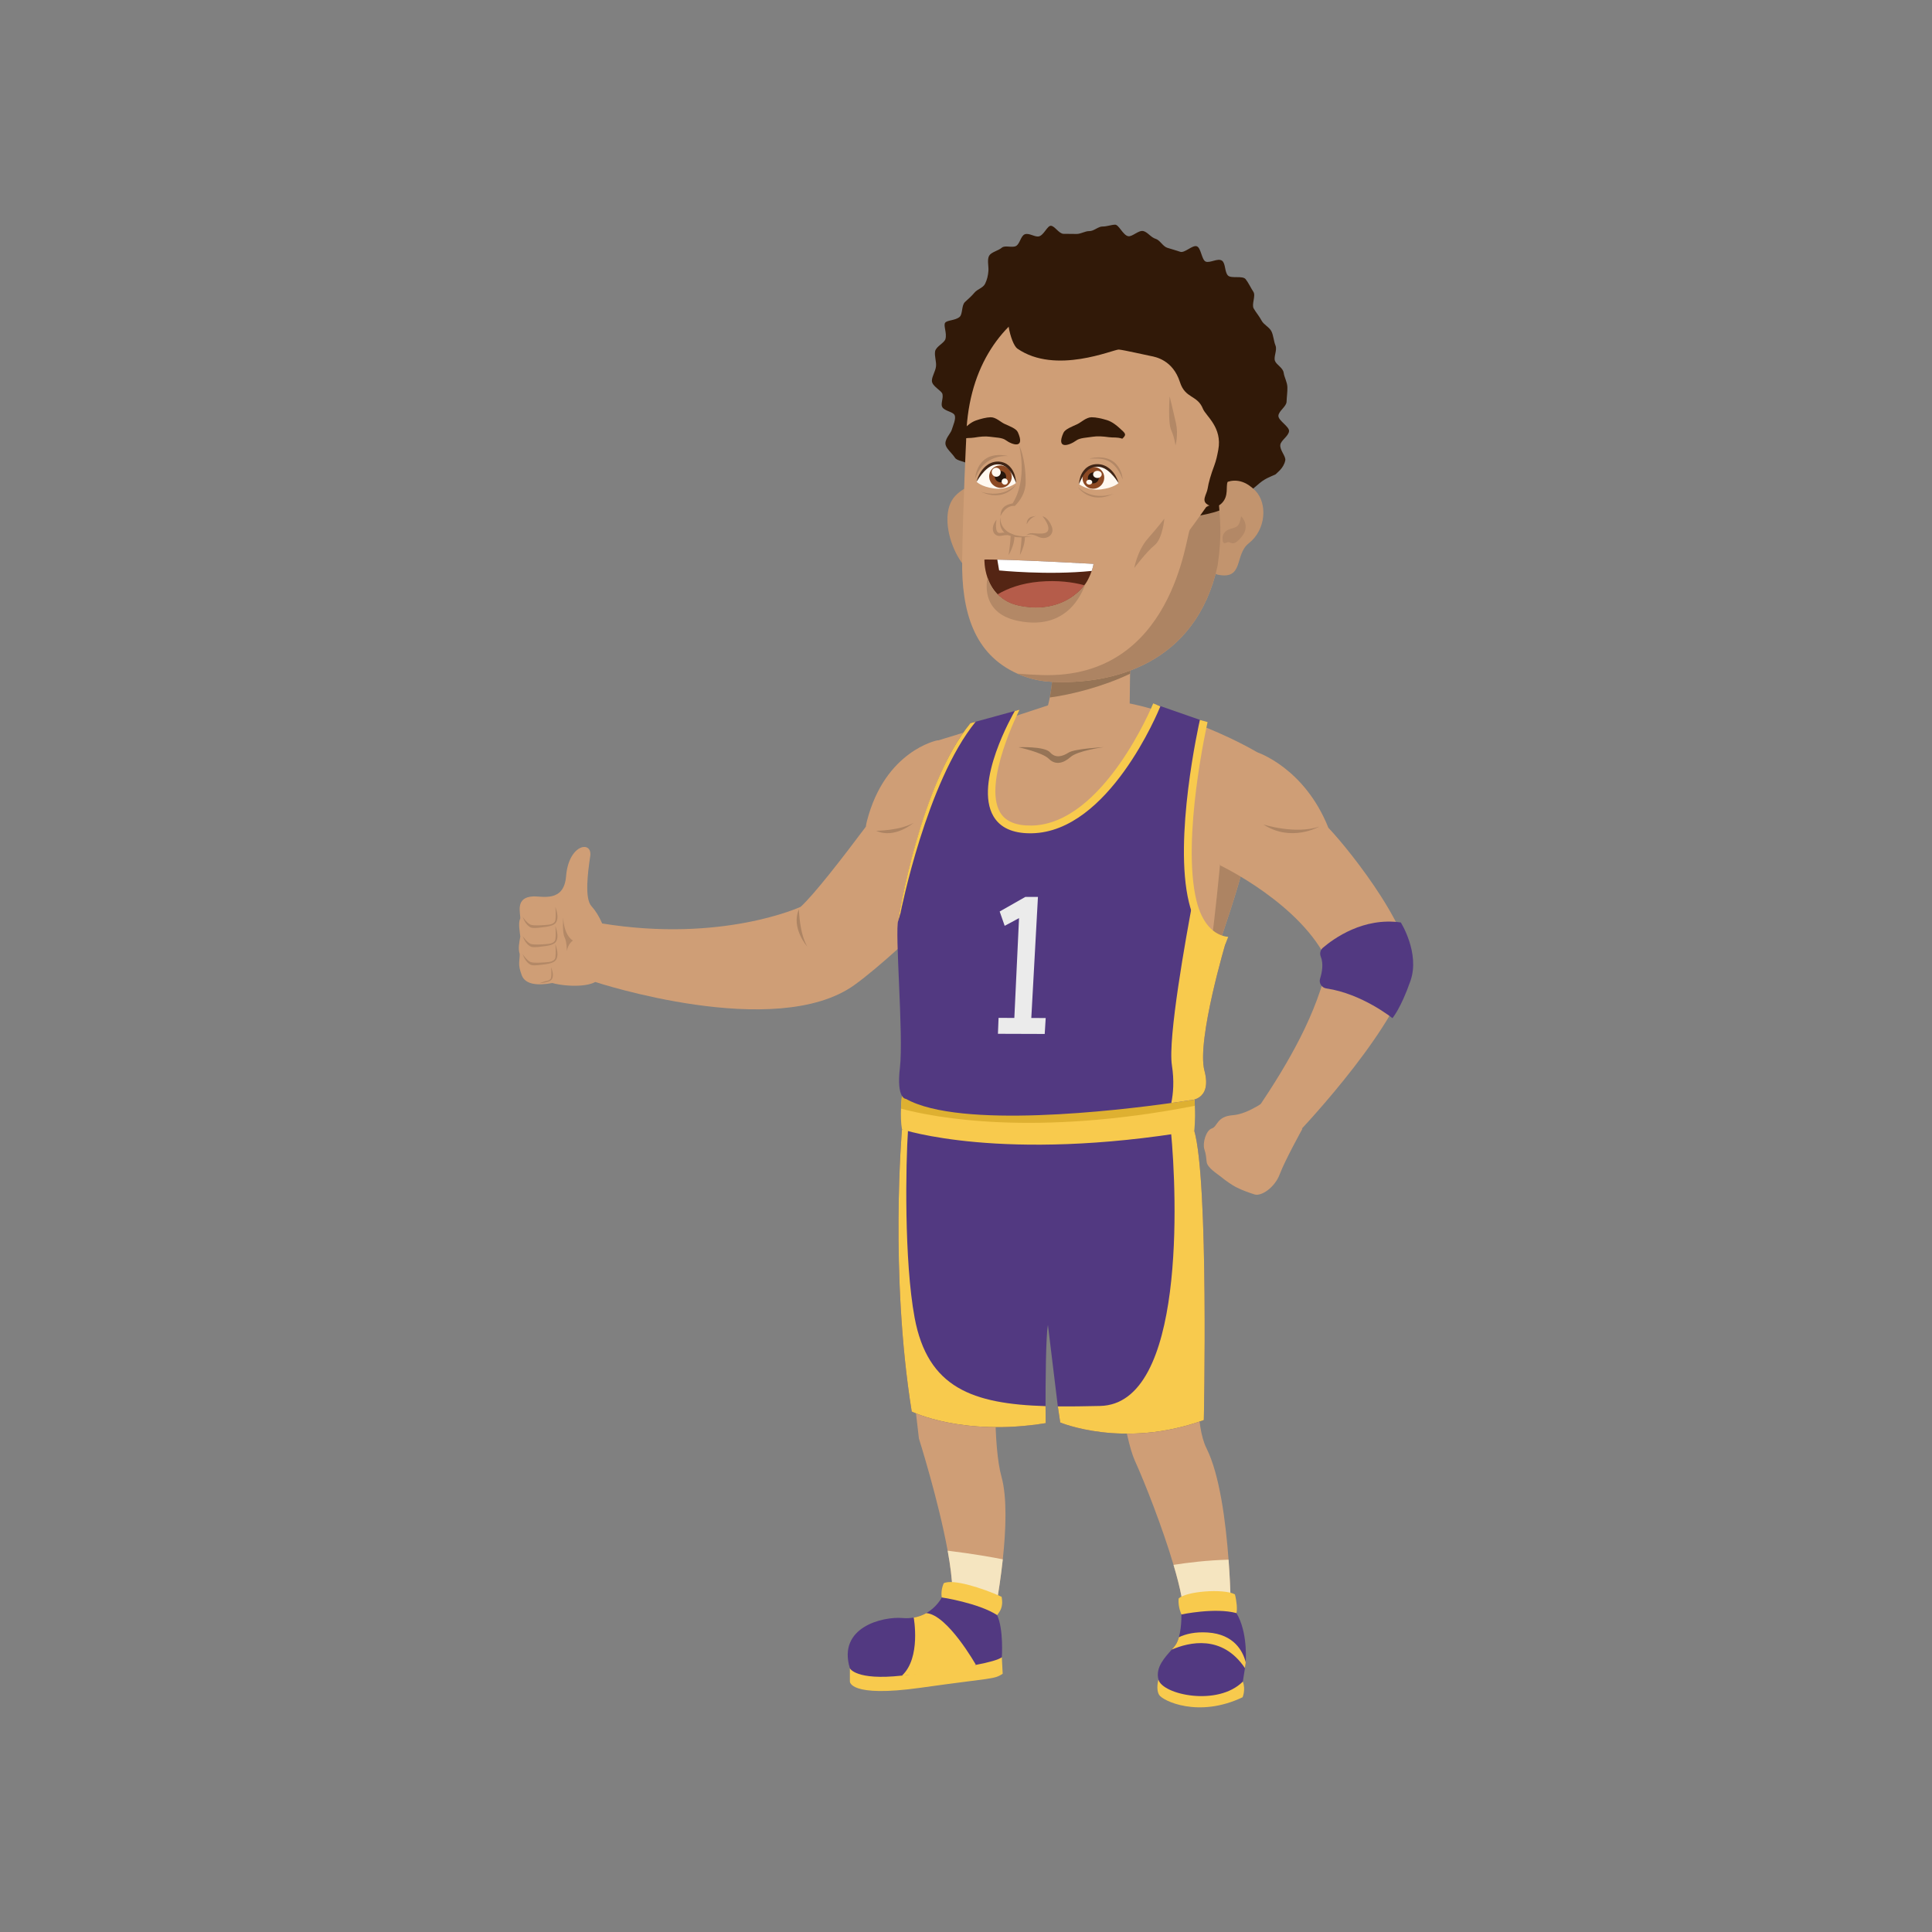 <?xml version="1.0" encoding="utf-8"?>
<!-- Generator: Adobe Illustrator 16.0.0, SVG Export Plug-In . SVG Version: 6.00 Build 0)  -->
<!DOCTYPE svg PUBLIC "-//W3C//DTD SVG 1.1//EN" "http://www.w3.org/Graphics/SVG/1.1/DTD/svg11.dtd">
<svg version="1.1" id="Layer_1" xmlns="http://www.w3.org/2000/svg" xmlns:xlink="http://www.w3.org/1999/xlink" x="0px" y="0px"
	 width="350px" height="350px" viewBox="0 0 350 350" enable-background="new 0 0 350 350" xml:space="preserve">
<rect x="0" y="0" width="350" height="350" fill="#808080" stroke="none"/>
<g>
	<path fill="#CF9E76" d="M182.694,152.508c0,0-19.113,19.61-27.896,25.924c-14.263,10.253-46.962-0.539-46.962-0.539l1.175-10.61
		c21.844,3.563,36.031-3.002,36.031-3.002c2.38-2.169,7.335-8.531,11.814-14.516c0.042-0.329,0.105-0.679,0.203-1.042
		c3.29-12.766,12.738-14.6,12.738-14.6C182.485,135.34,182.694,152.508,182.694,152.508z"/>
	<g>
		<path fill="#CF9E76" d="M108.42,177.416c-1.104,1.437-5.69,1.397-8.373,0.666c-2.598,0.497-4.885,0.308-5.526-1.4
			c-0.765-2.038-0.369-2.394-0.369-3.846c-0.336-1.009-0.072-2.142,0.106-3.166c-0.076-0.764-0.422-2.507-0.017-3.226
			c0.119-0.942-1.043-3.896,2.342-4.049c1.65-0.074,5.582,1.131,5.967-3.655c0.476-5.908,4.814-6.512,4.375-3.629
			c-0.445,2.919-1.032,7.641,0.2,9.017C110.183,167.54,111.226,173.765,108.42,177.416z"/>
		<path fill="#B38866" d="M100.608,164.28c0,0,0.148,1.323,0,2.419c-0.087,0.636-0.923,0.784-1.179,0.814
			c-0.696,0.071-2.805,0.258-3.37-0.024c-0.679-0.34-1.392-1.426-1.392-1.426c0.642,1.8,1.63,2.003,1.63,2.003
			c0.615,0.14,1.87-0.066,1.87-0.066c2.233-0.225,2.645-0.664,2.797-1.53C101.117,165.604,100.608,164.28,100.608,164.28z"/>
		<path fill="#B38866" d="M100.608,167.753c0,0,0.148,1.324,0,2.419c-0.087,0.635-0.923,0.783-1.179,0.814
			c-0.696,0.071-2.805,0.258-3.37-0.024c-0.679-0.34-1.392-1.426-1.392-1.426c0.642,1.8,1.63,2.003,1.63,2.003
			c0.615,0.14,1.87-0.065,1.87-0.065c2.233-0.225,2.645-0.664,2.797-1.53C101.117,169.077,100.608,167.753,100.608,167.753z"/>
		<path fill="#B38866" d="M100.608,171.046c0,0,0.148,1.323,0,2.419c-0.087,0.635-0.923,0.783-1.179,0.814
			c-0.696,0.071-2.805,0.258-3.37-0.024c-0.679-0.34-1.392-1.426-1.392-1.426c0.642,1.799,1.63,2.003,1.63,2.003
			c0.615,0.14,1.87-0.066,1.87-0.066c2.233-0.225,2.645-0.665,2.797-1.53C101.117,172.37,100.608,171.046,100.608,171.046z"/>
		<path fill="#B38866" d="M98.739,177.754c0,0,1.003-0.056,1.092-0.641c0.128-0.854,0-1.886,0-1.886s0.442,1.032,0.31,1.707
			c-0.133,0.674-0.491,1.017-2.432,1.192L98.739,177.754z"/>
		<path fill="#B38866" d="M102.024,166.197c0,0,0.027,3.074,1.758,4.194c0,0-0.893,0.561-1.091,1.936c0,0,0.013-1.689-0.419-2.53
			S102.024,166.197,102.024,166.197z"/>
	</g>
	<path fill="#CF9E76" d="M223.015,293.357c-4.935,2.394-8.692,0-8.692,0c0.336-1.841-0.455-5.592-1.729-9.868
		c-2.016-6.81-5.228-14.964-7.006-18.876c-1.911-4.227-3.492-17.196-5.264-26.091c-0.531-2.667-1.084-11.717-1.665-13.305
		c-0.399-1.106-0.813-1.868-1.253-2.177c-3.17-2.233-8.294-2.233-12.618,0c-1.386,0.714-2.464,10.729-3.22,15.117
		c-0.091,0.539-0.175,1.099-0.259,1.673c-1.344,9.287-1.365,22.347,0.111,27.652c1.057,3.793,0.818,9.707,0.245,15.005
		c-0.679,6.292-1.826,11.723-1.826,11.723c-4.326-0.314-8.189-1.96-8.189-1.96c1.337-1.393,0.994-6.025,0.028-11.33
		c-1.672-9.154-5.207-20.311-5.207-20.311c-0.959-7.874-1.624-14.879-2.086-20.961c-0.539-7.118-0.797-19.723-0.91-24.244
		c-0.07-2.968-0.084-5.361-0.07-7.159c0-0.196,0.007-0.379,0.007-0.561c0.021-2.274,0.084-3.443,0.084-3.443
		s1.12-9.154,21.668-9.154c20.549,0,31.188,9.742,31.188,9.742c0.091,0.427,0.175,0.91,0.244,1.435
		c0.028,0.224,0.056,0.455,0.084,0.693c0.385,3.499,0.42,8.741,0.378,14.571c-0.027,3.934-0.084,14.879-0.091,18.987
		c-0.014,8.931-0.469,17.721,1.609,21.871c2.373,4.738,3.479,13.256,3.989,20.164C223.015,288.563,223.015,293.357,223.015,293.357z
		"/>
	<path fill="#CF9E76" d="M204.742,120.82l-0.015,1.232l-0.007,0.441l-0.014,0.826l-0.105,8.385
		c-5.676,2.268-11.624,4.962-14.214,4.556c-3.282-0.518-2.401-4.556-2.401-4.556c0.435-0.469,0.799-1.071,1.113-1.757
		c0.301-0.665,0.553-1.407,0.756-2.169c0.126-0.469,0.231-0.945,0.322-1.42c0.553-2.828,0.602-5.537,0.602-5.537H204.742z"/>
	<path fill="#967456" d="M204.742,120.82l-0.015,1.232c-4.808,2.296-10.547,3.78-14.55,4.305c0.553-2.828,0.602-5.537,0.602-5.537
		H204.742z"/>
	<g>
		<path fill="#311908" d="M190.37,40.9c-0.639-0.018-1.267,1.714-2.167,1.924c-0.721,0.169-1.78-0.683-2.557-0.377
			c-0.727,0.285-0.872,1.709-1.565,2.107c-0.699,0.401-2.011-0.188-2.597,0.321c-0.621,0.541-1.88,0.776-2.277,1.431
			c-0.42,0.688-0.082,1.942-0.144,2.746c-0.065,0.86-0.234,1.599-0.603,2.356c-0.365,0.752-1.378,0.953-1.923,1.608
			c-0.545,0.655-1.111,1.129-1.718,1.691c-0.659,0.609-0.387,2.195-0.976,2.702c-0.788,0.677-2.275,0.564-2.625,1.068
			c-0.338,0.485,0.348,1.854,0.068,2.914c-0.201,0.763-1.732,1.362-1.884,2.27c-0.14,0.84,0.251,1.827,0.168,2.687
			c-0.087,0.901-0.738,1.812-0.748,2.619c-0.012,1.019,1.778,1.774,1.917,2.435c0.178,0.849-0.373,1.758-0.032,2.35
			c0.419,0.729,1.935,0.822,2.228,1.451c0.303,0.65-0.262,1.834-0.539,2.724c-0.193,0.619-1.376,1.723-1.071,2.731
			c0.217,0.715,1.147,1.465,1.67,2.258c0.429,0.649,1.807,0.592,2.469,1.234c0.568,0.55,0.838,1.467,1.594,1.974
			c0.661,0.443,1.473,0.682,2.29,1.069c0.724,0.342,1.37,0.976,2.225,1.257c0.766,0.252,1.78-0.389,2.656-0.198
			c0.775,0.168,1.604,0.332,2.484,0.515c0.794,0.165,1.435,1.262,2.298,1.434c0.808,0.161,1.598,0.559,2.451,0.721
			c0.817,0.155,1.765-0.288,2.612-0.136c0.825,0.148,1.533,1.046,2.376,1.189c0.833,0.141,1.62,0.647,2.46,0.779
			c0.841,0.133,1.676,0.381,2.513,0.502c0.848,0.122,1.716,0.163,2.549,0.27c0.855,0.11,1.837-0.89,2.665-0.8
			c0.866,0.094,1.725-0.007,2.547,0.061c0.878,0.073,1.72,0.01,2.532,0.049c0.896,0.043,1.725,0.455,2.521,0.45
			c0.929-0.006,1.689-0.816,2.447-0.896c1.002-0.106,1.885,0.463,2.52,0.206c0.828-0.336,2.06,0.094,2.894-0.316
			c0.826-0.406,1.147-1.812,1.936-2.252c0.832-0.465,1.747-0.722,2.485-1.179c0.862-0.533,1.502-1.243,2.16-1.699
			c1.201-0.832,2.38-1.09,2.521-1.322c0.1-0.163,1.367-1.001,1.64-2.43c0.142-0.744-1.041-1.869-0.896-2.83
			c0.123-0.811,1.472-1.537,1.578-2.445c0.099-0.845-1.994-1.937-1.925-2.823c0.069-0.869,1.452-1.655,1.479-2.524
			c0.028-0.891,0.177-1.796,0.147-2.646c-0.031-0.916-0.556-1.775-0.671-2.591c-0.134-0.944-1.308-1.436-1.58-2.171
			c-0.274-0.743,0.447-1.94,0.091-2.796c-0.317-0.761-0.339-1.709-0.716-2.524c-0.355-0.764-1.411-1.214-1.814-1.996
			c-0.393-0.76-0.973-1.406-1.407-2.157c-0.436-0.75,0.414-2.314-0.061-3.029c-0.485-0.731-0.878-1.625-1.401-2.291
			c-0.549-0.699-2.616-0.064-3.203-0.661c-0.631-0.642-0.406-2.2-1.076-2.685c-0.733-0.531-2.17,0.458-2.942,0.167
			c-0.763-0.288-0.839-2.496-1.632-2.78c-0.777-0.279-2.2,1.267-2.987,1c-0.793-0.269-1.58-0.483-2.362-0.729
			c-0.811-0.255-1.324-1.401-2.103-1.621c-0.833-0.236-1.456-1.222-2.225-1.405c-0.871-0.207-1.981,1.051-2.732,0.93
			c-0.948-0.154-1.706-2.108-2.393-2.09c-0.72,0.018-1.472,0.34-2.299,0.333c-0.756-0.007-1.551,0.848-2.347,0.828
			c-0.78-0.02-1.588,0.545-2.36,0.519c-0.806-0.028-1.597,0.005-2.342-0.022C191.815,42.324,191.068,40.919,190.37,40.9z"/>
		<path fill="#C2946E" d="M180.196,89.449c0,0-3.346-3.492-7.108,0.354c-4.066,4.157,1.094,16.426,6.823,15.223
			c0,0,1.25-0.274,1.703-1.761S180.196,89.449,180.196,89.449z"/>
		<path fill="#CF9E76" d="M221.352,97.418c-0.161,1.771-0.413,3.437-0.756,4.99c-3.912,17.931-19.1,21.71-30.298,21.094
			c-2.113-0.119-4.129-0.637-5.998-1.47c-7.866-3.52-10.147-11.268-9.996-20.674c0.167-10.396,0.716-21.452,0.716-21.452
			c0.225-25.77,23.677-32.922,38.053-25.405C226.923,61.753,222.674,82.792,221.352,97.418z"/>
		<path fill="#542514" d="M198.102,102.143c0,0-0.056,0.49-0.328,1.281c-0.141,0.413-0.329,0.903-0.609,1.449
			c-0.141,0.28-0.301,0.561-0.497,0.847c0,0-0.007,0.007-0.015,0.021c-0.063,0.091-0.133,0.189-0.202,0.287
			c-1.701,2.253-5.047,4.346-9.693,4.017c-1.764-0.133-3.163-0.462-4.27-1.043c-0.692-0.371-1.28-0.833-1.764-1.322
			c-0.917-0.931-1.483-2.016-1.834-3.024c0-0.007,0-0.007,0-0.007c-0.608-1.764-0.553-3.275-0.553-3.275s0.351-0.035,2.331,0.007
			C183.139,101.429,188.129,101.604,198.102,102.143z"/>
		<path fill="#B55C4A" d="M196.449,106.021c-1.702,2.257-5.044,4.345-9.694,4.018c-1.762-0.131-3.166-0.458-4.265-1.041
			c-0.699-0.372-1.281-0.83-1.77-1.325c1.791-1.063,4.266-2.009,7.57-2.3C191.588,105.083,194.324,105.454,196.449,106.021z"/>
		<path fill="#FFFFFF" d="M198.103,102.146c0,0-0.058,0.487-0.326,1.281c-7.941,0.822-16.771-0.087-16.771-0.087l-0.334-1.958
			C183.139,101.432,188.131,101.607,198.103,102.146z"/>
		<path fill="#311908" d="M182.166,79.717c-0.62-0.452-1.789-0.447-2.892-0.602c-0.778-0.108-1.705-0.024-2.773,0.157
			c-0.8,0.136-1.313-0.032-2.298,0.324c-0.866-0.784-0.498-0.983,0.453-1.935c0.469-0.47,1.26-1.177,2.126-1.481
			c0.883-0.31,1.921-0.578,2.679-0.591c0.947-0.017,1.815,0.874,2.492,1.187c0.889,0.411,2.136,0.851,2.435,1.515
			C185.757,81.332,183.454,80.657,182.166,79.717z"/>
		<path fill="#311908" d="M194.999,79.783c0.641-0.467,1.861-0.49,3.011-0.67c0.811-0.127,1.78-0.065,2.899,0.091
			c0.839,0.117,1.372-0.063,2.406,0.27c0.893-0.804,0.504-0.995-0.504-1.925c-0.497-0.458-1.335-1.147-2.245-1.431
			c-0.927-0.289-2.015-0.532-2.808-0.528c-0.99,0.005-1.883,0.916-2.585,1.246c-0.921,0.431-2.218,0.901-2.52,1.572
			C191.272,81.483,193.668,80.753,194.999,79.783z"/>
		<g>
			<path fill="#FFF8F0" d="M184.059,87.501c0,0-0.485-3.499-3.15-3.633c-2.665-0.134-3.989,3.401-3.989,3.401
				s0.769,0.892,3.144,1.223C182.438,88.824,184.059,87.501,184.059,87.501z"/>
			<g>
				<path fill="#8C4923" d="M183.286,86.283c0.058,1.124-0.811,2.063-1.939,2.097c-1.13,0.035-2.093-0.848-2.15-1.971
					c-0.059-1.124,0.81-2.063,1.939-2.098C182.265,84.276,183.228,85.159,183.286,86.283z"/>
				<path fill="#26160D" d="M182.272,86.314c0.029,0.566-0.409,1.041-0.979,1.058s-1.055-0.428-1.085-0.995
					c-0.029-0.567,0.409-1.041,0.979-1.058C181.758,85.302,182.243,85.747,182.272,86.314z"/>
				<path fill="#FFF8F0" d="M181.286,85.529c0.022,0.451-0.322,0.826-0.77,0.839c-0.447,0.013-0.828-0.342-0.851-0.793
					s0.322-0.826,0.77-0.839C180.883,84.723,181.264,85.078,181.286,85.529z"/>
				<path fill="#FFF8F0" d="M182.578,87.229c0.016,0.312-0.223,0.572-0.532,0.581c-0.31,0.009-0.572-0.237-0.588-0.549
					s0.223-0.572,0.532-0.581C182.3,86.67,182.563,86.916,182.578,87.229z"/>
			</g>
			<g>
				<path fill="#402516" d="M184.059,87.501c0,0-0.053-0.145-0.146-0.399c-0.091-0.252-0.25-0.607-0.467-1.016
					c-0.224-0.405-0.517-0.871-0.954-1.27c-0.211-0.205-0.479-0.37-0.764-0.5c-0.143-0.067-0.304-0.1-0.457-0.146
					c-0.158-0.009-0.345-0.06-0.478-0.042c-0.196,0.004-0.4,0.005-0.525,0.048c-0.146,0.018-0.299,0.073-0.452,0.132
					c-0.156,0.047-0.287,0.143-0.435,0.207c-0.135,0.082-0.264,0.17-0.391,0.258c-0.238,0.191-0.461,0.386-0.654,0.587
					c-0.189,0.203-0.36,0.401-0.512,0.59c-0.297,0.379-0.53,0.709-0.674,0.947c-0.147,0.238-0.232,0.374-0.232,0.374
					s0.105-0.605,0.568-1.456c0.237-0.42,0.568-0.905,1.083-1.353c0.268-0.216,0.565-0.438,0.948-0.59
					c0.342-0.16,0.904-0.262,1.247-0.253c0.258-0.015,0.45,0.045,0.677,0.068c0.205,0.06,0.421,0.113,0.604,0.202
					c0.182,0.091,0.364,0.18,0.503,0.299c0.156,0.107,0.283,0.228,0.398,0.35c0.467,0.489,0.706,1.011,0.857,1.456
					C184.093,86.89,184.059,87.501,184.059,87.501z"/>
			</g>
		</g>
		<g>
			<path fill="#FFF8F0" d="M195.487,87.723c0,0,0.487-3.284,3.151-3.41c2.665-0.126,3.989,3.193,3.989,3.193
				s-0.769,0.837-3.144,1.148C197.108,88.965,195.487,87.723,195.487,87.723z"/>
			<g>
				<path fill="#8C4923" d="M196.105,86.515c-0.06,1.092,0.774,2.003,1.862,2.034c1.089,0.031,2.018-0.83,2.077-1.923
					c0.059-1.093-0.774-2.003-1.863-2.034C197.095,84.561,196.164,85.422,196.105,86.515z"/>
				<path fill="#26160D" d="M197.081,86.542c-0.029,0.551,0.392,1.011,0.94,1.026c0.548,0.016,1.018-0.418,1.047-0.97
					c0.03-0.551-0.391-1.01-0.939-1.026C197.58,85.557,197.111,85.991,197.081,86.542z"/>
				<path fill="#FFF8F0" d="M198.027,85.919c-0.02,0.358,0.314,0.658,0.745,0.67c0.432,0.012,0.797-0.269,0.815-0.626
					c0.02-0.358-0.313-0.658-0.745-0.67C198.412,85.282,198.047,85.562,198.027,85.919z"/>
				<path fill="#FFF8F0" d="M196.789,87.329c-0.014,0.248,0.217,0.455,0.515,0.463s0.551-0.186,0.564-0.433
					c0.014-0.248-0.218-0.455-0.516-0.463C197.055,86.888,196.803,87.082,196.789,87.329z"/>
			</g>
			<g>
				<path fill="#402516" d="M195.487,87.723c0,0,0.054-0.136,0.146-0.374c0.091-0.237,0.251-0.57,0.467-0.955
					c0.223-0.38,0.517-0.818,0.954-1.192c0.211-0.193,0.479-0.348,0.764-0.469c0.142-0.063,0.304-0.094,0.457-0.137
					c0.158-0.009,0.345-0.056,0.477-0.04c0.196,0.003,0.4,0.005,0.526,0.045c0.145,0.017,0.299,0.069,0.451,0.124
					c0.157,0.044,0.288,0.134,0.436,0.194c0.135,0.077,0.264,0.16,0.391,0.243c0.238,0.179,0.462,0.362,0.654,0.551
					c0.188,0.19,0.36,0.377,0.512,0.554c0.297,0.356,0.53,0.666,0.674,0.889c0.147,0.224,0.232,0.352,0.232,0.352
					s-0.105-0.569-0.568-1.366c-0.237-0.396-0.568-0.85-1.084-1.271c-0.267-0.203-0.564-0.411-0.947-0.554
					c-0.342-0.15-0.904-0.246-1.247-0.238c-0.258-0.014-0.45,0.042-0.676,0.064c-0.206,0.056-0.422,0.107-0.604,0.19
					c-0.182,0.085-0.364,0.168-0.503,0.28c-0.156,0.101-0.282,0.214-0.399,0.329c-0.467,0.459-0.704,0.95-0.856,1.367
					C195.454,87.149,195.487,87.723,195.487,87.723z"/>
			</g>
		</g>
		<path fill="#B38866" d="M181.241,93.526c0,0,0.864-2.03,2.611-1.872c1.025-1.027,1.961-2.472,1.958-4.326
			c-0.007-4.503-1.181-6.633-1.181-6.633s1.603,6.112-1.19,10.504C181.457,91.555,181.287,92.575,181.241,93.526z"/>
		<path fill="#B38866" d="M186.923,97.146c0,0-6.494,1.472-5.707-3.486C181.216,93.66,180.794,97.591,186.923,97.146z"/>
		<path fill="#C2946E" d="M227.41,88.883c-0.399-0.406-0.791-0.728-1.169-0.98c-1.106-0.742-2.148-0.903-3.03-0.798
			c-1.736,0.203-2.904,1.421-2.904,1.421s-1.876,12.325-1.421,13.815c0.455,1.484,1.7,1.764,1.7,1.764
			c4.815,1.003,3.007-3.633,5.632-5.676C229.367,95.978,229.649,91.173,227.41,88.883z"/>
		<path fill="#B38866" d="M184.061,87.844c0,0-2.107,3.248-6.415,1.213C177.646,89.057,181.289,90.48,184.061,87.844z"/>
		<path fill="#B38866" d="M195.284,88.245c0,0,2.106,3.247,6.415,1.213C201.699,89.458,198.056,90.881,195.284,88.245z"/>
		<path fill="#B38866" d="M210.933,93.958c0,0-1.049,1.4-2.974,3.587c-1.925,2.187-2.475,5.353-2.475,5.353s2.212-2.947,3.677-4.128
			C210.627,97.589,210.933,93.958,210.933,93.958z"/>
		<path fill="#B38866" d="M221.474,97.463c0-0.634,0.396-1.341,1.446-1.662s1.575-0.233,1.925-2.275c0,0,1.809,1.686,0.059,3.759
			c-1.75,2.074-1.866,0.615-2.625,0.995C221.521,98.659,221.474,98.098,221.474,97.463z"/>
		<path fill="#B38866" d="M211.89,71.795c0,0-0.34,4.742,0.272,6.099c0.612,1.356,0.787,2.801,0.787,2.801s0.555-1.912,0.088-4.041
			C212.57,74.526,211.89,71.795,211.89,71.795z"/>
		<path fill="#B38866" d="M185.854,97.066c0,0,0.657-0.643,2.158,0.14c1.5,0.782,3.134-0.29,2.522-1.83
			c-0.682-1.716-1.672-1.845-1.672-1.845s2.507,3.021-0.163,3.127C187.117,96.721,186.59,96.287,185.854,97.066z"/>
		<path fill="#B38866" d="M184.036,97.245c0,0-1.063-0.536-2.576-0.196c-1.514,0.339-2.214-1.352-0.931-2.897
			c0,0-0.478,2.581,0.681,2.401C183.35,96.222,184.036,97.245,184.036,97.245z"/>
		<path fill="#B38866" d="M183.088,97.099c0,0-0.015,1.048-0.364,3.454c0,0,1.072-1.727,1.05-3.411L183.088,97.099z"/>
		<path fill="#B38866" d="M185.077,97.175c0,0-0.006,0.971-0.313,3.377c0,0,0.934-1.65,0.914-3.334L185.077,97.175z"/>
		<path fill="#B38866" d="M186.005,94.964c0,0,0.563-1.223,1.7-1.485c0,0-0.811,0.074-1.121,0.266
			C185.928,94.151,186.005,94.964,186.005,94.964z"/>
		<path fill="#B38866" d="M196.652,105.74c-0.237,0.427-2.531,8.735-12.22,6.74c-7.106-1.464-5.543-7.559-5.543-7.825
			c0.351,1.008,0.917,2.093,1.834,3.024c0.483,0.49,1.071,0.951,1.764,1.322c1.106,0.581,2.506,0.91,4.27,1.043
			c4.646,0.329,7.992-1.764,9.693-4.017C196.52,105.929,196.59,105.831,196.652,105.74z"/>
		<path fill="#AD8463" d="M220.757,90.588c0.229,3.37,0.676,5.965-0.161,11.821c-3.912,17.931-19.1,21.71-30.298,21.094
			c-2.113-0.119-4.129-0.637-5.998-1.47c1.344,0.119,2.813,0.203,4.416,0.259c23.881,0.791,26.129-25.405,26.829-26.315
			c0.699-0.91,3.28-4.55,3.28-4.55L220.757,90.588z"/>
		<path fill="#B38866" d="M182.724,82.632c0,0-4.388-0.583-6.064,4.047C176.659,86.679,176.919,81.349,182.724,82.632z"/>
		<path fill="#B38866" d="M197.328,83.069c1.337,0.146,4.313-0.836,6.064,3.79C203.393,86.859,203.133,81.787,197.328,83.069z"/>
		<path fill="#311908" d="M220.769,90.759l-2.249,1.099l-1.086,1.521c0,0,2.171-0.386,3.47-0.894L220.769,90.759z"/>
		<path fill="#311908" d="M200.079,45.87c-0.551-0.01-1.902,0.388-3.32,0.606c-1.039,0.161-2.269,0.156-3.281,0.397
			c-1.421,0.338-2.148,1.773-2.534,2.189c-0.465,0.5-6.701,3.507-7.418,4.496c-2.068,2.857-0.35,8.815,0.774,9.593
			c6.955,4.812,17.499,0.1,18.392,0.175c0.915,0.077,4.911,1.004,5.776,1.167c0.855,0.16,4.011,0.72,5.293,4.739
			c0.962,3.018,3.146,2.286,4.155,4.811c0.525,1.313,3.558,3.369,2.786,7.465c-0.179,0.948-0.369,1.885-0.711,2.795
			c-0.635,1.688-1.052,3.134-1.214,4.202c-0.163,1.067-1.235,2.26,0.042,2.933c0.932,0.489,1.774,0.472,2.515-0.275
			c1.329-1.341,0.687-3.028,1.069-3.885c0.701-0.292,1.955-0.753,2.633-1.789c0.477-0.729,0.09-2.068,0.502-3.086
			c0.347-0.854,0.764-1.716,1.037-2.73c0.246-0.914,0.854-1.788,1.021-2.802c0.156-0.948,0.492-1.928,0.563-2.939
			c0.067-0.968-0.282-1.979-0.306-2.984c-0.023-0.977-0.145-1.953-0.266-2.945c-0.12-0.974,0.559-2.135,0.331-3.105
			c-0.224-0.957-1.448-1.659-1.787-2.595c-0.334-0.923-1.273-1.517-1.73-2.403c-0.448-0.87,0.101-2.319-0.477-3.138
			c-0.561-0.796-1.169-1.646-1.859-2.38c-0.663-0.704-1.825-0.925-2.617-1.56c-0.749-0.601-1.838-0.653-2.711-1.181
			c-0.818-0.495-1.631-0.863-2.563-1.283c-0.87-0.392-1.374-1.737-2.348-2.057c-0.906-0.298-1.964-0.198-2.964-0.427
			c-0.931-0.214-1.752-1.336-2.766-1.485c-0.945-0.139-1.994-0.117-3.016-0.197C202.126,46.115,201.103,45.89,200.079,45.87z"/>
	</g>
	<path fill="#523981" d="M218.085,257.256c-14.467,5.271-26.015,0.441-26.015,0.441l-0.435-2.919l-1.791-14.733
		c-0.392,1.896-0.44,10.87-0.434,14.691c0.006,1.813,0.027,3.08,0.027,3.08c-15.117,2.449-24.272-2.1-24.272-2.1
		c-4.024-25.077-1.763-51.128-1.763-51.128l1.099,0.007l47.613,0.217l4.233,0.021C219.001,213.974,218.085,257.256,218.085,257.256z
		"/>
	<path fill="#CF9E76" d="M227.799,136.302c-0.008,1.582-0.042,3.08-0.112,4.514c-0.547,11.968-3.164,19.31-7.853,33.265
		c-0.553,1.645-1.036,3.262-1.456,4.815c-3.156,11.64-2.911,20.437-2.911,20.437c-11.492,4.871-19.813,4.15-28.059,4.088
		l-5.864-0.267c-11.513-0.959-17.329-2.666-17.329-2.666c-0.777-13.767-0.687-25.007-0.147-34.063
		c-0.14-0.252-0.266-0.511-0.377-0.791c-3.346-8.364,4.01-26.504,5.774-30.62c0.021-0.056,0.042-0.105,0.063-0.154
		c0.049-0.111,0.091-0.21,0.126-0.293c0.028-0.063,0.049-0.112,0.07-0.161c0.014-0.021,0.021-0.035,0.028-0.056
		c0.021-0.056,0.042-0.098,0.056-0.133c0.014-0.028,0.021-0.042,0.021-0.042c4.521-1.365,11.632-3.604,20.031-6.397
		c4.885-0.385,9.511-0.777,14.886-0.322c5.754,1.211,12.444,3.569,18.155,6.285C224.642,134.567,226.294,135.427,227.799,136.302z"
		/>
	<path fill="#F8CA4D" d="M216.349,204.835c-34.798,5.843-52.946-0.246-52.946-0.246c-0.21-1.218-0.224-2.604-0.175-3.744
		c0.049-1.322,0.175-2.31,0.175-2.31c31.634,4.199,52.995,0.644,52.995,0.644c0.028,0.399,0.049,0.784,0.056,1.148
		C216.572,203.196,216.349,204.835,216.349,204.835z"/>
	<path fill="#AD8463" d="M227.687,140.816c-0.547,11.968-3.164,19.31-7.853,33.265c-0.553,1.645-1.036,3.262-1.456,4.815
		c0.084-0.784,0.196-1.616,0.322-2.484c1.875-12.885,2.849-25.629,3.324-31.837C221.808,143.091,224.488,141.769,227.687,140.816z"
		/>
	<path fill="#DEB031" d="M216.453,200.327c-28.954,5.641-47.123,2.142-53.225,0.518c0.049-1.322,0.175-2.31,0.175-2.31
		c31.634,4.199,52.995,0.644,52.995,0.644C216.426,199.578,216.446,199.963,216.453,200.327z"/>
	<path fill="#523981" d="M218.196,193.951c1.456,5.473-2.729,5.382-2.729,5.382s-1.211,0.195-3.275,0.482
		c-9.707,1.365-38.255,4.759-48.053-0.734c0,0-1.792,0.091-1.106-5.69c0.679-5.773-0.973-24.748-0.301-26.686
		c0,0,3.968-24.544,13.06-35.694l8.924-2.45c0,0-12.67,21.983,2.212,21.696c13.622-0.262,22.639-22.569,22.639-22.569l8.517,2.969
		c0,0-4.826,21.112-2.013,32.659c0.959,3.948,2.827,6.719,6.103,7.048C222.172,170.365,216.741,188.478,218.196,193.951z"/>
	<g>
		<path fill="#F8CA4D" d="M163.144,165.373l-0.478,1.623c0.163-1.01,4.02-24.818,13.125-35.984l0.956-0.262
			C167.876,141.627,163.183,165.128,163.144,165.373z"/>
	</g>
	<path fill="#F8CA4D" d="M189.411,254.736c0.006,1.813,0.027,3.08,0.027,3.08c-15.117,2.449-24.272-2.1-24.272-2.1
		c-4.024-25.077-1.763-51.128-1.763-51.128l1.099,0.007c-0.427,6.173-0.728,23.776,1.189,34.113
		C168.057,251.419,176.19,254.331,189.411,254.736z"/>
	<path fill="#F8CA4D" d="M218.085,257.256c-14.467,5.271-26.015,0.441-26.015,0.441l-0.435-2.919
		c2.401,0.028,4.963-0.014,7.679-0.076c15.467-0.371,13.941-38.131,12.801-49.89l4.233,0.021
		C219.001,213.974,218.085,257.256,218.085,257.256z"/>
	<path fill="#F8CA4D" d="M218.196,193.951c1.456,5.473-2.729,5.382-2.729,5.382s-1.211,0.195-3.275,0.482
		c0.344-1.673,0.553-3.996,0.112-6.81c-0.771-4.899,2.568-23.348,3.766-29.689c0.959,3.948,2.827,6.719,6.103,7.048
		C222.172,170.365,216.741,188.478,218.196,193.951z"/>
	<g>
		<path fill="#F8CA4D" d="M221.972,171.047c-3.313-0.333-5.442-2.868-6.583-7.564c-2.82-11.575,1.785-32.203,1.983-33.072
			l1.392,0.403c-0.048,0.21-4.756,21.084-2.015,32.338c0.985,4.058,3.093,6.306,5.752,6.573L221.972,171.047z"/>
	</g>
	<g>
		<path fill="#F8CA4D" d="M186.642,150.96c-3.217,0-5.456-1.032-6.661-3.071c-3.609-6.11,3.55-18.541,3.867-19.092l0.867-0.236
			c-0.074,0.128-6.726,13.206-3.529,18.616c0.966,1.635,2.884,2.431,5.727,2.381c13.011-0.25,21.915-21.913,22.004-22.131
			l1.298,0.524c-0.375,0.929-9.349,22.739-23.274,23.006C186.84,150.959,186.74,150.96,186.642,150.96z"/>
	</g>
	<path fill="#CF9E76" d="M229.893,198.987c0,0-3.625,2.834-6.563,3.044c-2.938,0.21-2.735,2.062-3.804,2.404
		c-1.068,0.342-1.693,2.679-1.351,3.746c0.342,1.069,0.291,1.286,0.426,2.34c0.134,1.053,1.979,2.165,2.625,2.697
		c0.671,0.553,1.878,1.451,2.888,1.94s1.986,0.851,3.171,1.227s3.635-1.205,4.563-3.687c0.927-2.482,4.087-8.189,4.087-8.189
		L229.893,198.987z"/>
	<path fill="#CF9E76" d="M255.227,176.583c2.003-6.449-10.409-22.253-14.58-26.625c-4.316-10.848-12.851-13.658-12.851-13.658
		s-16.253,2.409-6.714,20.49c0,0,14.727,7.019,19.503,17.537c-1.997,9.264-6.978,17.936-12.819,26.62l6.577,5.121
		C234.343,206.067,251.625,188.182,255.227,176.583z"/>
	<path fill="#967456" d="M184.497,135.37c0,0,4.712-0.219,5.724,0.919c1.013,1.137,2.281,0.744,3.374,0.043
		c1.094-0.7,6.344-0.979,6.344-0.979s-4.681,0.62-5.993,1.784c-1.312,1.164-2.756,1.514-3.937,0.333
		C188.827,136.289,184.497,135.37,184.497,135.37z"/>
	<path fill="#F5E5C0" d="M181.666,282.488c-0.679,6.292-1.826,11.723-1.826,11.723c-4.326-0.314-8.189-1.96-8.189-1.96
		c1.337-1.393,0.994-6.025,0.028-11.33C176.396,281.502,179.812,282.117,181.666,282.488z"/>
	<g>
		<path fill="#F8CA4D" d="M153.965,302.223v2.386c0,0-0.174,2.975,12.86,1.137c13.035-1.836,13.282-1.487,14.821-2.537l-0.156-2.987
			C181.49,300.221,167.175,297.563,153.965,302.223z"/>
		<path fill="#523981" d="M181.491,300.224c-0.608,0.461-2.289,0.923-4.695,1.385c-0.008,0-0.008,0.007-0.015,0.007
			c-3.248,0.624-7.817,1.261-12.892,1.876c-0.161,0.021-0.314,0.035-0.469,0.057c-0.014,0-0.021,0-0.021,0
			c-8.392,0.931-9.435-1.322-9.435-1.322c-2.274-7.412,5.879-9.414,9.532-9.106c0.742,0.063,1.421,0.028,2.03-0.084
			c0.881-0.146,1.638-0.447,2.274-0.805c1.966-1.112,2.813-2.841,2.813-2.841s8.84,0.573,10.029,3.205
			C181.842,295.219,181.491,300.224,181.491,300.224z"/>
		<path fill="#F8CA4D" d="M170.616,289.386c0,0-0.27-1.119,0.343-2.563c1.633-0.846,7.057,0.878,10.492,2.449
			c0.379,2.027-0.416,2.727-0.804,3.321C177.235,290.393,170.616,289.386,170.616,289.386z"/>
		<path fill="#F8CA4D" d="M176.796,301.608c-0.008,0-0.008,0.007-0.015,0.007c-3.212,1.296-12.829,1.897-13.361,1.933
			c-0.014,0-0.021,0-0.021,0c3.485-3.213,2.128-10.513,2.128-10.513c0.881-0.146,1.638-0.447,2.274-0.805h0.007
			C171.672,292.531,176.796,301.608,176.796,301.608z"/>
	</g>
	<path fill="#F5E5C0" d="M223.015,293.357c-4.935,2.394-8.692,0-8.692,0c0.336-1.841-0.455-5.592-1.729-9.868
		c2.505-0.392,6.159-0.847,9.973-0.938C223.015,288.563,223.015,293.357,223.015,293.357z"/>
	<g>
		<path fill="#F8CA4D" d="M209.866,304.276c0,0-0.519,1.734,0.132,2.784c0.649,1.051,7.095,4.229,15.106,0.416
			c0,0,0.604-1.378,0.047-2.836L209.866,304.276z"/>
		<path fill="#523981" d="M225.675,301.126c-0.015,0.189-0.021,0.287-0.021,0.287l-0.119,0.784l-0.385,2.441
			c-4.55,4.55-14.558,2.366-15.286-0.363c-0.595-2.226,1.212-4.073,2.409-5.431c0.272-0.309,0.51-0.588,0.686-0.847
			c0.259-0.386,0.462-0.868,0.608-1.4c0.588-2.051,0.448-4.759,0.448-4.759s5.725-2.198,9.588-0.196
			C225.905,294.778,225.751,299.873,225.675,301.126z"/>
		<path fill="#F8CA4D" d="M214.03,292.473c0,0-0.642-1.317-0.517-2.876c1.261-1.301,8.069-1.87,10.203-0.769
			c0.316,1.195,0.456,2.72,0.279,3.402C220.132,291.174,214.03,292.473,214.03,292.473z"/>
		<path fill="#F8CA4D" d="M225.675,301.126c-0.015,0.189-0.021,0.287-0.021,0.287l-0.119,0.784
			c-4.129-6.139-10.127-4.703-13.262-3.353c0.272-0.309,0.51-0.588,0.686-0.847c0.259-0.386,0.462-0.868,0.608-1.4
			c1.267-0.602,2.968-1.001,5.222-0.854C223.581,296.059,225.156,299.131,225.675,301.126z"/>
	</g>
	<path fill="#523981" d="M239.641,171.709c1.996-1.709,7.357-5.572,14.129-4.598c0,0,3.499,5.559,1.75,10.574
		c-1.75,5.016-3.267,6.766-3.267,6.766s-5.491-4.437-11.98-5.388c-0.841-0.123-1.384-0.971-1.128-1.781
		c0.361-1.143,0.644-2.694,0.126-3.981C239.046,172.741,239.183,172.101,239.641,171.709z"/>
	<path fill="#AD8463" d="M158.734,150.505c0,0,4.267-0.019,6.775-1.441C165.509,149.063,162.063,152.04,158.734,150.505z"/>
	<path fill="#AD8463" d="M144.735,164.735c0,0,0.066,4.267,1.515,6.759C146.25,171.494,143.236,168.081,144.735,164.735z"/>
	<path fill="#AD8463" d="M228.873,149.359c0,0,5.788,1.862,10.134,0.382C239.007,149.742,233.939,152.666,228.873,149.359z"/>
	<g>
		<path fill="#EBEBEB" d="M186.831,184.417l2.607,0.009l-0.178,2.885l-8.475-0.028l0.114-2.885l2.858,0.01l0.851-18.081
			l-2.601,1.394l-0.907-2.595l4.658-2.647l2.276,0.008L186.831,184.417z"/>
	</g>
</g>
</svg>
